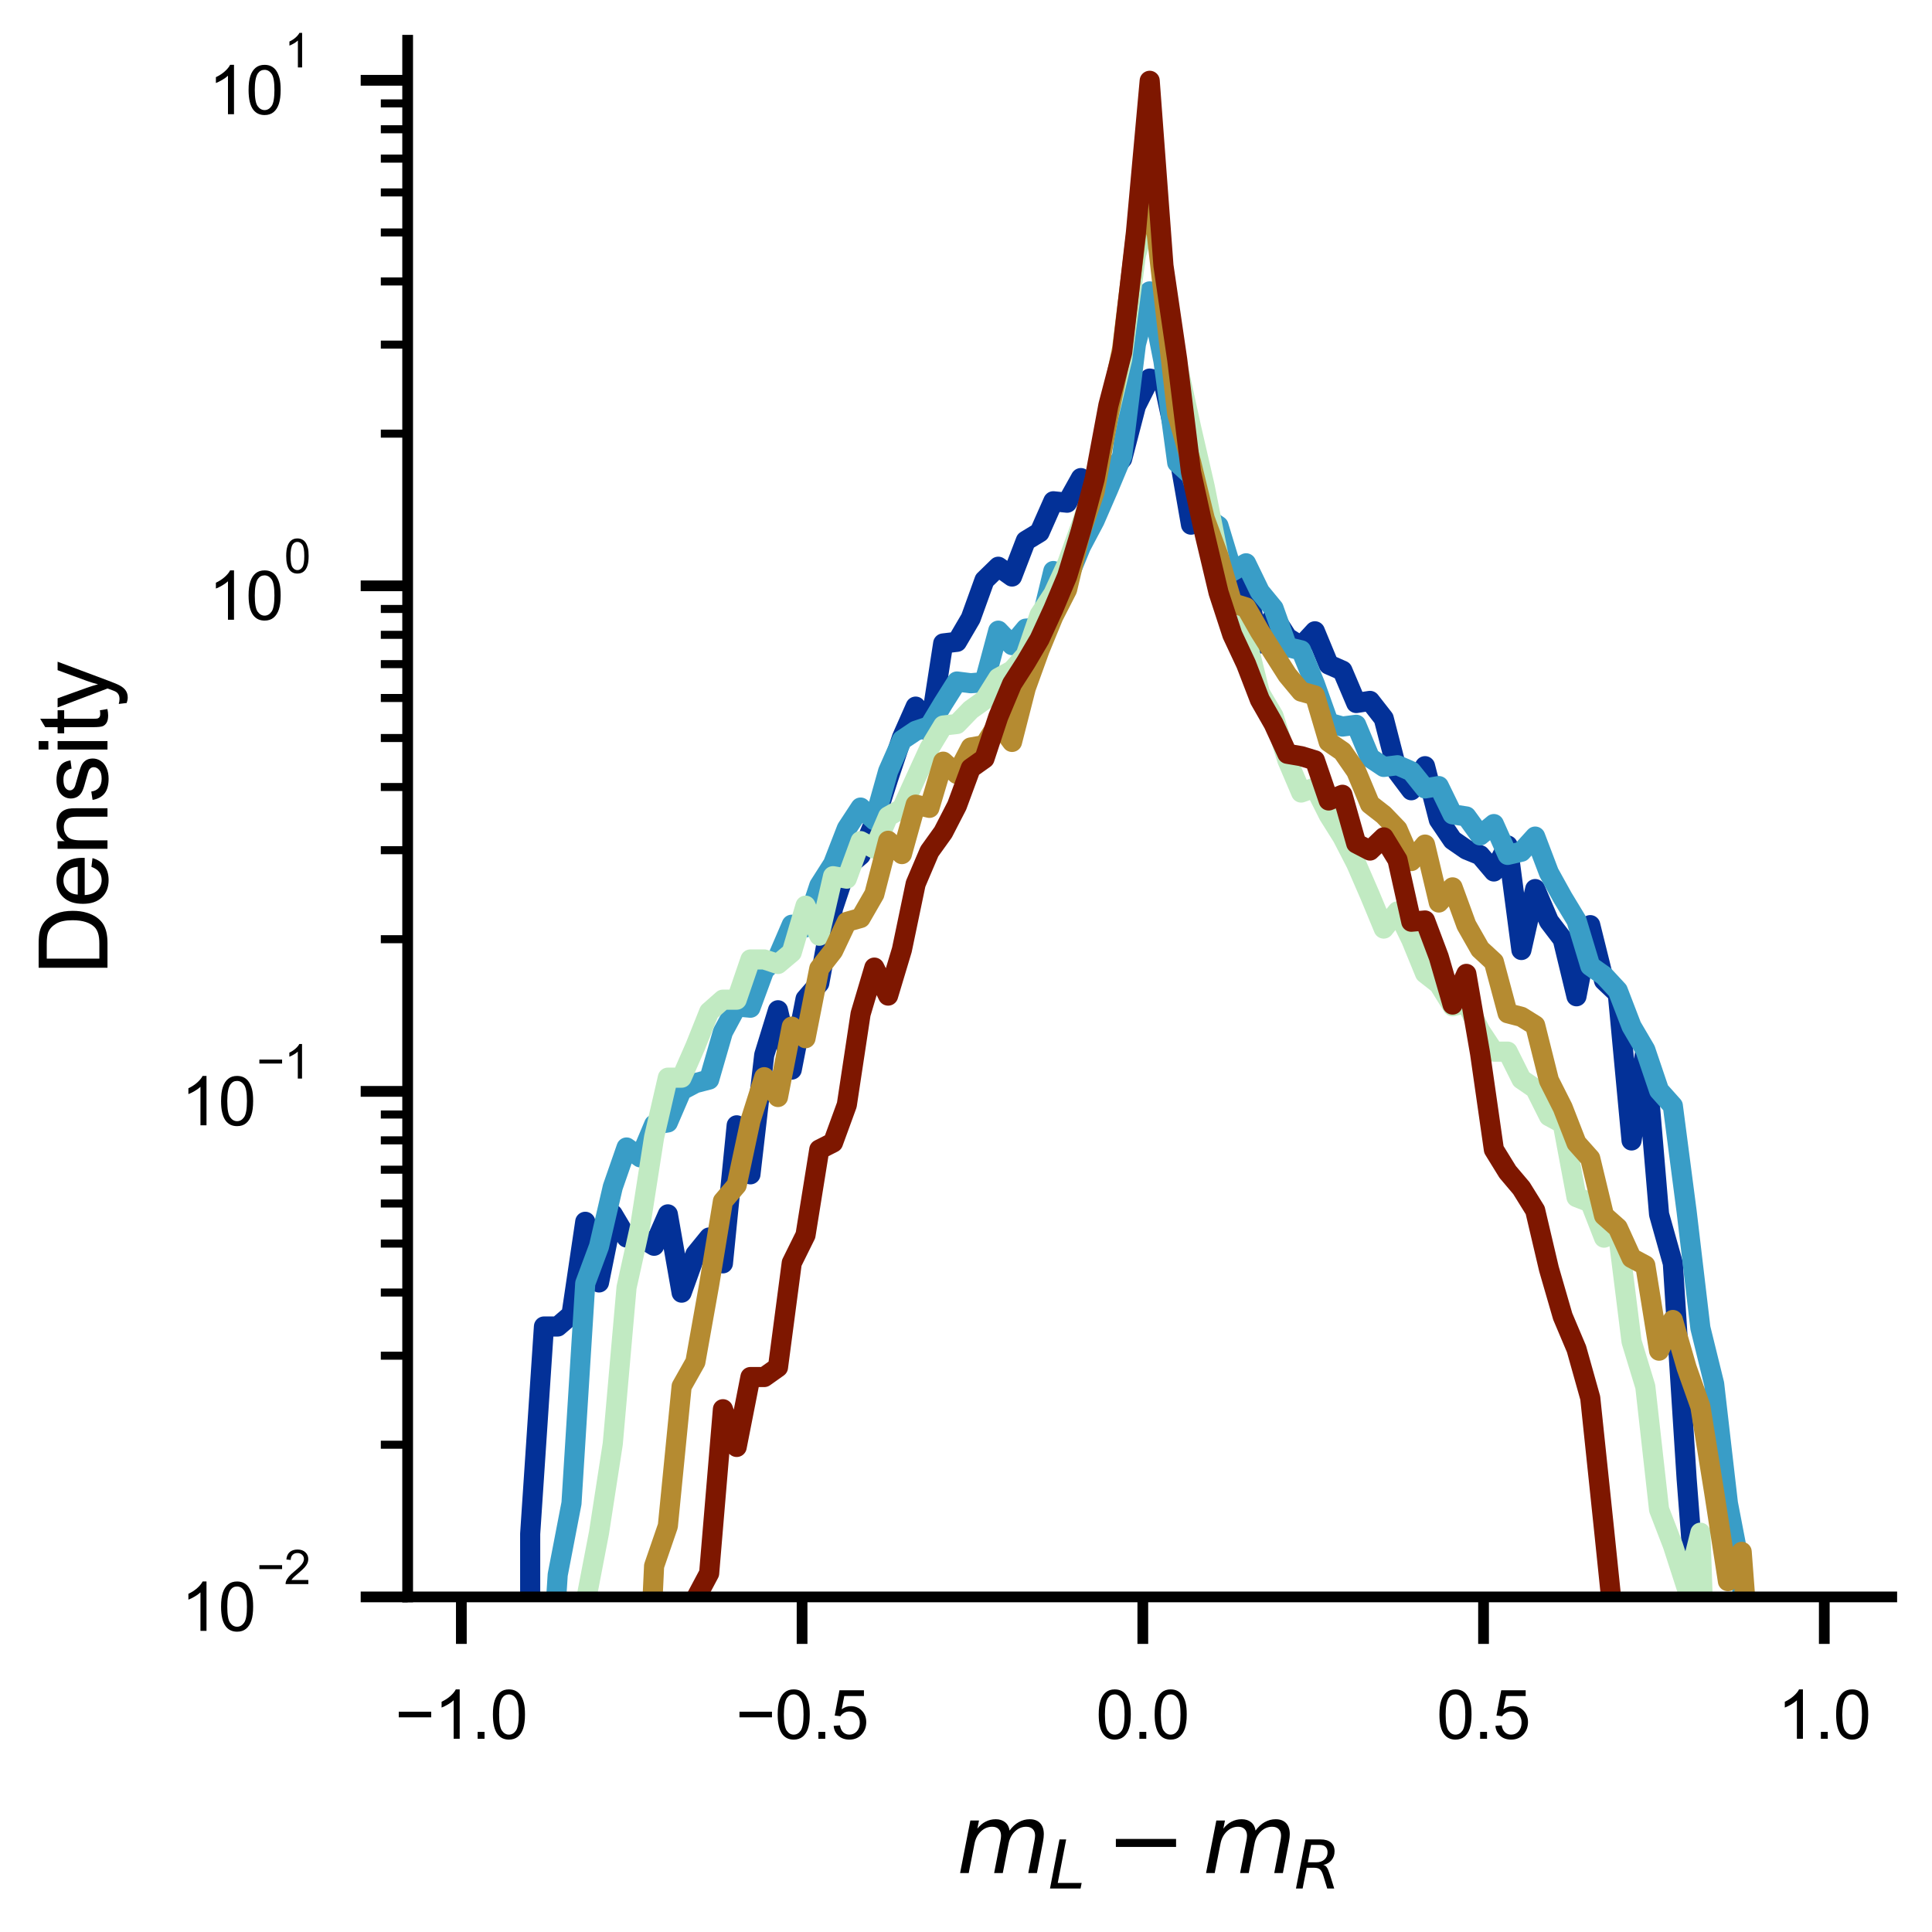 <?xml version="1.0" encoding="utf-8" standalone="no"?>
<!DOCTYPE svg PUBLIC "-//W3C//DTD SVG 1.1//EN"
  "http://www.w3.org/Graphics/SVG/1.1/DTD/svg11.dtd">
<svg xmlns:xlink="http://www.w3.org/1999/xlink" width="144pt" height="144pt" viewBox="0 0 144 144" xmlns="http://www.w3.org/2000/svg" version="1.1">
 <defs>
  <style type="text/css">*{stroke-linejoin: round; stroke-linecap: butt}</style>
 </defs>
 <g id="figure_1">
  <g id="patch_1">
   <path d="M 0 144 
L 144 144 
L 144 0 
L 0 0 
L 0 144 
z
" style="fill: none"/>
  </g>
  <g id="axes_1">
   <g id="patch_2">
    <path d="M 30.384 119.025 
L 141 119.025 
L 141 3 
L 30.384 3 
L 30.384 119.025 
z
" style="fill: none"/>
   </g>
   <g id="matplotlib.axis_1">
    <g id="xtick_1">
     <g id="line2d_1">
      <defs>
       <path id="m4d61c0fb75" d="M 0 0 
L 0 3.5 
" style="stroke: #000000; stroke-width: 0.8"/>
      </defs>
      <g>
       <use xlink:href="#m4d61c0fb75" x="34.386" y="119.025" style="stroke: #000000; stroke-width: 0.8"/>
      </g>
     </g>
     <g id="text_1">
      <!-- $\mathdefault{−1.0}$ -->
      <g transform="translate(29.436 129.604) scale(0.05 -0.05)">
       <defs>
        <path id="ArialMT-2212" d="M 3381 1997 
L 356 1997 
L 356 2522 
L 3381 2522 
L 3381 1997 
z
" transform="scale(0.016)"/>
        <path id="ArialMT-31" d="M 2384 0 
L 1822 0 
L 1822 3584 
Q 1619 3391 1289 3197 
Q 959 3003 697 2906 
L 697 3450 
Q 1169 3672 1522 3987 
Q 1875 4303 2022 4600 
L 2384 4600 
L 2384 0 
z
" transform="scale(0.016)"/>
        <path id="ArialMT-2e" d="M 581 0 
L 581 641 
L 1222 641 
L 1222 0 
L 581 0 
z
" transform="scale(0.016)"/>
        <path id="ArialMT-30" d="M 266 2259 
Q 266 3072 433 3567 
Q 600 4063 929 4331 
Q 1259 4600 1759 4600 
Q 2128 4600 2406 4451 
Q 2684 4303 2865 4023 
Q 3047 3744 3150 3342 
Q 3253 2941 3253 2259 
Q 3253 1453 3087 958 
Q 2922 463 2592 192 
Q 2263 -78 1759 -78 
Q 1097 -78 719 397 
Q 266 969 266 2259 
z
M 844 2259 
Q 844 1131 1108 757 
Q 1372 384 1759 384 
Q 2147 384 2411 759 
Q 2675 1134 2675 2259 
Q 2675 3391 2411 3762 
Q 2147 4134 1753 4134 
Q 1366 4134 1134 3806 
Q 844 3388 844 2259 
z
" transform="scale(0.016)"/>
       </defs>
       <use xlink:href="#ArialMT-2212" transform="translate(0 0.125)"/>
       <use xlink:href="#ArialMT-31" transform="translate(58.398 0.125)"/>
       <use xlink:href="#ArialMT-2e" transform="translate(114.014 0.125)"/>
       <use xlink:href="#ArialMT-30" transform="translate(141.797 0.125)"/>
      </g>
     </g>
    </g>
    <g id="xtick_2">
     <g id="line2d_2">
      <g>
       <use xlink:href="#m4d61c0fb75" x="59.782" y="119.025" style="stroke: #000000; stroke-width: 0.8"/>
      </g>
     </g>
     <g id="text_2">
      <!-- $\mathdefault{−0.5}$ -->
      <g transform="translate(54.832 129.604) scale(0.05 -0.05)">
       <defs>
        <path id="ArialMT-35" d="M 266 1200 
L 856 1250 
Q 922 819 1161 601 
Q 1400 384 1738 384 
Q 2144 384 2425 690 
Q 2706 997 2706 1503 
Q 2706 1984 2436 2262 
Q 2166 2541 1728 2541 
Q 1456 2541 1237 2417 
Q 1019 2294 894 2097 
L 366 2166 
L 809 4519 
L 3088 4519 
L 3088 3981 
L 1259 3981 
L 1013 2750 
Q 1425 3038 1878 3038 
Q 2478 3038 2890 2622 
Q 3303 2206 3303 1553 
Q 3303 931 2941 478 
Q 2500 -78 1738 -78 
Q 1113 -78 717 272 
Q 322 622 266 1200 
z
" transform="scale(0.016)"/>
       </defs>
       <use xlink:href="#ArialMT-2212" transform="translate(0 0.125)"/>
       <use xlink:href="#ArialMT-30" transform="translate(58.398 0.125)"/>
       <use xlink:href="#ArialMT-2e" transform="translate(114.014 0.125)"/>
       <use xlink:href="#ArialMT-35" transform="translate(141.797 0.125)"/>
      </g>
     </g>
    </g>
    <g id="xtick_3">
     <g id="line2d_3">
      <g>
       <use xlink:href="#m4d61c0fb75" x="85.179" y="119.025" style="stroke: #000000; stroke-width: 0.8"/>
      </g>
     </g>
     <g id="text_3">
      <!-- $\mathdefault{0.0}$ -->
      <g transform="translate(81.679 129.604) scale(0.05 -0.05)">
       <use xlink:href="#ArialMT-30" transform="translate(0 0.125)"/>
       <use xlink:href="#ArialMT-2e" transform="translate(55.615 0.125)"/>
       <use xlink:href="#ArialMT-30" transform="translate(83.398 0.125)"/>
      </g>
     </g>
    </g>
    <g id="xtick_4">
     <g id="line2d_4">
      <g>
       <use xlink:href="#m4d61c0fb75" x="110.575" y="119.025" style="stroke: #000000; stroke-width: 0.8"/>
      </g>
     </g>
     <g id="text_4">
      <!-- $\mathdefault{0.5}$ -->
      <g transform="translate(107.075 129.604) scale(0.05 -0.05)">
       <use xlink:href="#ArialMT-30" transform="translate(0 0.125)"/>
       <use xlink:href="#ArialMT-2e" transform="translate(55.615 0.125)"/>
       <use xlink:href="#ArialMT-35" transform="translate(83.398 0.125)"/>
      </g>
     </g>
    </g>
    <g id="xtick_5">
     <g id="line2d_5">
      <g>
       <use xlink:href="#m4d61c0fb75" x="135.972" y="119.025" style="stroke: #000000; stroke-width: 0.8"/>
      </g>
     </g>
     <g id="text_5">
      <!-- $\mathdefault{1.0}$ -->
      <g transform="translate(132.472 129.604) scale(0.05 -0.05)">
       <use xlink:href="#ArialMT-31" transform="translate(0 0.125)"/>
       <use xlink:href="#ArialMT-2e" transform="translate(55.615 0.125)"/>
       <use xlink:href="#ArialMT-30" transform="translate(83.398 0.125)"/>
      </g>
     </g>
    </g>
    <g id="text_6">
     <!-- $m_L - m_R$ -->
     <g transform="translate(71.307 139.609) scale(0.07 -0.07)">
      <defs>
       <path id="DejaVuSans-Oblique-6d" d="M 5747 2113 
L 5338 0 
L 4763 0 
L 5166 2094 
Q 5191 2228 5203 2325 
Q 5216 2422 5216 2491 
Q 5216 2772 5059 2928 
Q 4903 3084 4622 3084 
Q 4203 3084 3875 2770 
Q 3547 2456 3450 1953 
L 3066 0 
L 2491 0 
L 2900 2094 
Q 2925 2209 2937 2307 
Q 2950 2406 2950 2484 
Q 2950 2769 2794 2926 
Q 2638 3084 2363 3084 
Q 1938 3084 1609 2770 
Q 1281 2456 1184 1953 
L 800 0 
L 225 0 
L 909 3500 
L 1484 3500 
L 1375 2956 
Q 1609 3263 1923 3423 
Q 2238 3584 2597 3584 
Q 2978 3584 3223 3384 
Q 3469 3184 3519 2828 
Q 3781 3197 4126 3390 
Q 4472 3584 4856 3584 
Q 5306 3584 5551 3325 
Q 5797 3066 5797 2591 
Q 5797 2488 5784 2364 
Q 5772 2241 5747 2113 
z
" transform="scale(0.016)"/>
       <path id="DejaVuSans-Oblique-4c" d="M 1075 4666 
L 1709 4666 
L 909 525 
L 3181 525 
L 3078 0 
L 172 0 
L 1075 4666 
z
" transform="scale(0.016)"/>
       <path id="DejaVuSans-2212" d="M 678 2272 
L 4684 2272 
L 4684 1741 
L 678 1741 
L 678 2272 
z
" transform="scale(0.016)"/>
       <path id="DejaVuSans-Oblique-52" d="M 1613 4147 
L 1294 2491 
L 2106 2491 
Q 2584 2491 2879 2755 
Q 3175 3019 3175 3444 
Q 3175 3784 2976 3965 
Q 2778 4147 2406 4147 
L 1613 4147 
z
M 2772 2241 
Q 2972 2194 3105 2009 
Q 3238 1825 3413 1275 
L 3809 0 
L 3144 0 
L 2778 1197 
Q 2638 1659 2453 1815 
Q 2269 1972 1888 1972 
L 1191 1972 
L 806 0 
L 172 0 
L 1081 4666 
L 2503 4666 
Q 3150 4666 3495 4373 
Q 3841 4081 3841 3531 
Q 3841 3044 3547 2687 
Q 3253 2331 2772 2241 
z
" transform="scale(0.016)"/>
      </defs>
      <use xlink:href="#DejaVuSans-Oblique-6d"/>
      <use xlink:href="#DejaVuSans-Oblique-4c" transform="translate(97.412 -16.406) scale(0.7)"/>
      <use xlink:href="#DejaVuSans-2212" transform="translate(158.628 0)"/>
      <use xlink:href="#DejaVuSans-Oblique-6d" transform="translate(261.899 0)"/>
      <use xlink:href="#DejaVuSans-Oblique-52" transform="translate(359.312 -16.406) scale(0.7)"/>
     </g>
    </g>
   </g>
   <g id="matplotlib.axis_2">
    <g id="ytick_1">
     <g id="line2d_6">
      <defs>
       <path id="m34aa761bf2" d="M 0 0 
L -3.5 0 
" style="stroke: #000000; stroke-width: 0.8"/>
      </defs>
      <g>
       <use xlink:href="#m34aa761bf2" x="30.384" y="119.025" style="stroke: #000000; stroke-width: 0.8"/>
      </g>
     </g>
     <g id="text_7">
      <!-- $\mathdefault{10^{-2}}$ -->
      <g transform="translate(13.484 121.604) scale(0.05 -0.05)">
       <defs>
        <path id="ArialMT-32" d="M 3222 541 
L 3222 0 
L 194 0 
Q 188 203 259 391 
Q 375 700 629 1000 
Q 884 1300 1366 1694 
Q 2113 2306 2375 2664 
Q 2638 3022 2638 3341 
Q 2638 3675 2398 3904 
Q 2159 4134 1775 4134 
Q 1369 4134 1125 3890 
Q 881 3647 878 3216 
L 300 3275 
Q 359 3922 746 4261 
Q 1134 4600 1788 4600 
Q 2447 4600 2831 4234 
Q 3216 3869 3216 3328 
Q 3216 3053 3103 2787 
Q 2991 2522 2730 2228 
Q 2469 1934 1863 1422 
Q 1356 997 1212 845 
Q 1069 694 975 541 
L 3222 541 
z
" transform="scale(0.016)"/>
       </defs>
       <use xlink:href="#ArialMT-31" transform="translate(0 0.994)"/>
       <use xlink:href="#ArialMT-30" transform="translate(55.615 0.994)"/>
       <use xlink:href="#ArialMT-2212" transform="translate(112.973 70.688) scale(0.7)"/>
       <use xlink:href="#ArialMT-32" transform="translate(153.852 70.688) scale(0.7)"/>
      </g>
     </g>
    </g>
    <g id="ytick_2">
     <g id="line2d_7">
      <g>
       <use xlink:href="#m34aa761bf2" x="30.384" y="81.345" style="stroke: #000000; stroke-width: 0.8"/>
      </g>
     </g>
     <g id="text_8">
      <!-- $\mathdefault{10^{-1}}$ -->
      <g transform="translate(13.484 83.923) scale(0.05 -0.05)">
       <use xlink:href="#ArialMT-31" transform="translate(0 0.994)"/>
       <use xlink:href="#ArialMT-30" transform="translate(55.615 0.994)"/>
       <use xlink:href="#ArialMT-2212" transform="translate(112.973 70.688) scale(0.7)"/>
       <use xlink:href="#ArialMT-31" transform="translate(153.852 70.688) scale(0.7)"/>
      </g>
     </g>
    </g>
    <g id="ytick_3">
     <g id="line2d_8">
      <g>
       <use xlink:href="#m34aa761bf2" x="30.384" y="43.664" style="stroke: #000000; stroke-width: 0.8"/>
      </g>
     </g>
     <g id="text_9">
      <!-- $\mathdefault{10^{0}}$ -->
      <g transform="translate(15.534 46.242) scale(0.05 -0.05)">
       <use xlink:href="#ArialMT-31" transform="translate(0 0.994)"/>
       <use xlink:href="#ArialMT-30" transform="translate(55.615 0.994)"/>
       <use xlink:href="#ArialMT-30" transform="translate(112.973 70.688) scale(0.7)"/>
      </g>
     </g>
    </g>
    <g id="ytick_4">
     <g id="line2d_9">
      <g>
       <use xlink:href="#m34aa761bf2" x="30.384" y="5.984" style="stroke: #000000; stroke-width: 0.8"/>
      </g>
     </g>
     <g id="text_10">
      <!-- $\mathdefault{10^{1}}$ -->
      <g transform="translate(15.534 8.562) scale(0.05 -0.05)">
       <use xlink:href="#ArialMT-31" transform="translate(0 0.994)"/>
       <use xlink:href="#ArialMT-30" transform="translate(55.615 0.994)"/>
       <use xlink:href="#ArialMT-31" transform="translate(112.973 70.688) scale(0.7)"/>
      </g>
     </g>
    </g>
    <g id="ytick_5">
     <g id="line2d_10">
      <defs>
       <path id="ma3259da57a" d="M 0 0 
L -2 0 
" style="stroke: #000000; stroke-width: 0.6"/>
      </defs>
      <g>
       <use xlink:href="#ma3259da57a" x="30.384" y="107.682" style="stroke: #000000; stroke-width: 0.6"/>
      </g>
     </g>
    </g>
    <g id="ytick_6">
     <g id="line2d_11">
      <g>
       <use xlink:href="#ma3259da57a" x="30.384" y="101.047" style="stroke: #000000; stroke-width: 0.6"/>
      </g>
     </g>
    </g>
    <g id="ytick_7">
     <g id="line2d_12">
      <g>
       <use xlink:href="#ma3259da57a" x="30.384" y="96.339" style="stroke: #000000; stroke-width: 0.6"/>
      </g>
     </g>
    </g>
    <g id="ytick_8">
     <g id="line2d_13">
      <g>
       <use xlink:href="#ma3259da57a" x="30.384" y="92.688" style="stroke: #000000; stroke-width: 0.6"/>
      </g>
     </g>
    </g>
    <g id="ytick_9">
     <g id="line2d_14">
      <g>
       <use xlink:href="#ma3259da57a" x="30.384" y="89.704" style="stroke: #000000; stroke-width: 0.6"/>
      </g>
     </g>
    </g>
    <g id="ytick_10">
     <g id="line2d_15">
      <g>
       <use xlink:href="#ma3259da57a" x="30.384" y="87.182" style="stroke: #000000; stroke-width: 0.6"/>
      </g>
     </g>
    </g>
    <g id="ytick_11">
     <g id="line2d_16">
      <g>
       <use xlink:href="#ma3259da57a" x="30.384" y="84.996" style="stroke: #000000; stroke-width: 0.6"/>
      </g>
     </g>
    </g>
    <g id="ytick_12">
     <g id="line2d_17">
      <g>
       <use xlink:href="#ma3259da57a" x="30.384" y="83.069" style="stroke: #000000; stroke-width: 0.6"/>
      </g>
     </g>
    </g>
    <g id="ytick_13">
     <g id="line2d_18">
      <g>
       <use xlink:href="#ma3259da57a" x="30.384" y="70.002" style="stroke: #000000; stroke-width: 0.6"/>
      </g>
     </g>
    </g>
    <g id="ytick_14">
     <g id="line2d_19">
      <g>
       <use xlink:href="#ma3259da57a" x="30.384" y="63.367" style="stroke: #000000; stroke-width: 0.6"/>
      </g>
     </g>
    </g>
    <g id="ytick_15">
     <g id="line2d_20">
      <g>
       <use xlink:href="#ma3259da57a" x="30.384" y="58.659" style="stroke: #000000; stroke-width: 0.6"/>
      </g>
     </g>
    </g>
    <g id="ytick_16">
     <g id="line2d_21">
      <g>
       <use xlink:href="#ma3259da57a" x="30.384" y="55.007" style="stroke: #000000; stroke-width: 0.6"/>
      </g>
     </g>
    </g>
    <g id="ytick_17">
     <g id="line2d_22">
      <g>
       <use xlink:href="#ma3259da57a" x="30.384" y="52.024" style="stroke: #000000; stroke-width: 0.6"/>
      </g>
     </g>
    </g>
    <g id="ytick_18">
     <g id="line2d_23">
      <g>
       <use xlink:href="#ma3259da57a" x="30.384" y="49.501" style="stroke: #000000; stroke-width: 0.6"/>
      </g>
     </g>
    </g>
    <g id="ytick_19">
     <g id="line2d_24">
      <g>
       <use xlink:href="#ma3259da57a" x="30.384" y="47.316" style="stroke: #000000; stroke-width: 0.6"/>
      </g>
     </g>
    </g>
    <g id="ytick_20">
     <g id="line2d_25">
      <g>
       <use xlink:href="#ma3259da57a" x="30.384" y="45.389" style="stroke: #000000; stroke-width: 0.6"/>
      </g>
     </g>
    </g>
    <g id="ytick_21">
     <g id="line2d_26">
      <g>
       <use xlink:href="#ma3259da57a" x="30.384" y="32.321" style="stroke: #000000; stroke-width: 0.6"/>
      </g>
     </g>
    </g>
    <g id="ytick_22">
     <g id="line2d_27">
      <g>
       <use xlink:href="#ma3259da57a" x="30.384" y="25.686" style="stroke: #000000; stroke-width: 0.6"/>
      </g>
     </g>
    </g>
    <g id="ytick_23">
     <g id="line2d_28">
      <g>
       <use xlink:href="#ma3259da57a" x="30.384" y="20.978" style="stroke: #000000; stroke-width: 0.6"/>
      </g>
     </g>
    </g>
    <g id="ytick_24">
     <g id="line2d_29">
      <g>
       <use xlink:href="#ma3259da57a" x="30.384" y="17.327" style="stroke: #000000; stroke-width: 0.6"/>
      </g>
     </g>
    </g>
    <g id="ytick_25">
     <g id="line2d_30">
      <g>
       <use xlink:href="#ma3259da57a" x="30.384" y="14.343" style="stroke: #000000; stroke-width: 0.6"/>
      </g>
     </g>
    </g>
    <g id="ytick_26">
     <g id="line2d_31">
      <g>
       <use xlink:href="#ma3259da57a" x="30.384" y="11.821" style="stroke: #000000; stroke-width: 0.6"/>
      </g>
     </g>
    </g>
    <g id="ytick_27">
     <g id="line2d_32">
      <g>
       <use xlink:href="#ma3259da57a" x="30.384" y="9.635" style="stroke: #000000; stroke-width: 0.6"/>
      </g>
     </g>
    </g>
    <g id="ytick_28">
     <g id="line2d_33">
      <g>
       <use xlink:href="#ma3259da57a" x="30.384" y="7.708" style="stroke: #000000; stroke-width: 0.6"/>
      </g>
     </g>
    </g>
    <g id="text_11">
     <!-- Density -->
     <g transform="translate(8.011 72.683) rotate(-90) scale(0.07 -0.07)">
      <defs>
       <path id="ArialMT-44" d="M 494 0 
L 494 4581 
L 2072 4581 
Q 2606 4581 2888 4516 
Q 3281 4425 3559 4188 
Q 3922 3881 4101 3404 
Q 4281 2928 4281 2316 
Q 4281 1794 4159 1391 
Q 4038 988 3847 723 
Q 3656 459 3429 307 
Q 3203 156 2883 78 
Q 2563 0 2147 0 
L 494 0 
z
M 1100 541 
L 2078 541 
Q 2531 541 2789 625 
Q 3047 709 3200 863 
Q 3416 1078 3536 1442 
Q 3656 1806 3656 2325 
Q 3656 3044 3420 3430 
Q 3184 3816 2847 3947 
Q 2603 4041 2063 4041 
L 1100 4041 
L 1100 541 
z
" transform="scale(0.016)"/>
       <path id="ArialMT-65" d="M 2694 1069 
L 3275 997 
Q 3138 488 2766 206 
Q 2394 -75 1816 -75 
Q 1088 -75 661 373 
Q 234 822 234 1631 
Q 234 2469 665 2931 
Q 1097 3394 1784 3394 
Q 2450 3394 2872 2941 
Q 3294 2488 3294 1666 
Q 3294 1616 3291 1516 
L 816 1516 
Q 847 969 1125 678 
Q 1403 388 1819 388 
Q 2128 388 2347 550 
Q 2566 713 2694 1069 
z
M 847 1978 
L 2700 1978 
Q 2663 2397 2488 2606 
Q 2219 2931 1791 2931 
Q 1403 2931 1139 2672 
Q 875 2413 847 1978 
z
" transform="scale(0.016)"/>
       <path id="ArialMT-6e" d="M 422 0 
L 422 3319 
L 928 3319 
L 928 2847 
Q 1294 3394 1984 3394 
Q 2284 3394 2536 3286 
Q 2788 3178 2913 3003 
Q 3038 2828 3088 2588 
Q 3119 2431 3119 2041 
L 3119 0 
L 2556 0 
L 2556 2019 
Q 2556 2363 2490 2533 
Q 2425 2703 2258 2804 
Q 2091 2906 1866 2906 
Q 1506 2906 1245 2678 
Q 984 2450 984 1813 
L 984 0 
L 422 0 
z
" transform="scale(0.016)"/>
       <path id="ArialMT-73" d="M 197 991 
L 753 1078 
Q 800 744 1014 566 
Q 1228 388 1613 388 
Q 2000 388 2187 545 
Q 2375 703 2375 916 
Q 2375 1106 2209 1216 
Q 2094 1291 1634 1406 
Q 1016 1563 777 1677 
Q 538 1791 414 1992 
Q 291 2194 291 2438 
Q 291 2659 392 2848 
Q 494 3038 669 3163 
Q 800 3259 1026 3326 
Q 1253 3394 1513 3394 
Q 1903 3394 2198 3281 
Q 2494 3169 2634 2976 
Q 2775 2784 2828 2463 
L 2278 2388 
Q 2241 2644 2061 2787 
Q 1881 2931 1553 2931 
Q 1166 2931 1000 2803 
Q 834 2675 834 2503 
Q 834 2394 903 2306 
Q 972 2216 1119 2156 
Q 1203 2125 1616 2013 
Q 2213 1853 2448 1751 
Q 2684 1650 2818 1456 
Q 2953 1263 2953 975 
Q 2953 694 2789 445 
Q 2625 197 2315 61 
Q 2006 -75 1616 -75 
Q 969 -75 630 194 
Q 291 463 197 991 
z
" transform="scale(0.016)"/>
       <path id="ArialMT-69" d="M 425 3934 
L 425 4581 
L 988 4581 
L 988 3934 
L 425 3934 
z
M 425 0 
L 425 3319 
L 988 3319 
L 988 0 
L 425 0 
z
" transform="scale(0.016)"/>
       <path id="ArialMT-74" d="M 1650 503 
L 1731 6 
Q 1494 -44 1306 -44 
Q 1000 -44 831 53 
Q 663 150 594 308 
Q 525 466 525 972 
L 525 2881 
L 113 2881 
L 113 3319 
L 525 3319 
L 525 4141 
L 1084 4478 
L 1084 3319 
L 1650 3319 
L 1650 2881 
L 1084 2881 
L 1084 941 
Q 1084 700 1114 631 
Q 1144 563 1211 522 
Q 1278 481 1403 481 
Q 1497 481 1650 503 
z
" transform="scale(0.016)"/>
       <path id="ArialMT-79" d="M 397 -1278 
L 334 -750 
Q 519 -800 656 -800 
Q 844 -800 956 -737 
Q 1069 -675 1141 -563 
Q 1194 -478 1313 -144 
Q 1328 -97 1363 -6 
L 103 3319 
L 709 3319 
L 1400 1397 
Q 1534 1031 1641 628 
Q 1738 1016 1872 1384 
L 2581 3319 
L 3144 3319 
L 1881 -56 
Q 1678 -603 1566 -809 
Q 1416 -1088 1222 -1217 
Q 1028 -1347 759 -1347 
Q 597 -1347 397 -1278 
z
" transform="scale(0.016)"/>
      </defs>
      <use xlink:href="#ArialMT-44"/>
      <use xlink:href="#ArialMT-65" x="72.217"/>
      <use xlink:href="#ArialMT-6e" x="127.832"/>
      <use xlink:href="#ArialMT-73" x="183.447"/>
      <use xlink:href="#ArialMT-69" x="233.447"/>
      <use xlink:href="#ArialMT-74" x="255.664"/>
      <use xlink:href="#ArialMT-79" x="283.447"/>
     </g>
    </g>
   </g>
   <g id="line2d_34">
    <path d="M 39.516 145 
L 39.516 114.325 
L 40.543 98.87 
L 41.569 98.87 
L 42.595 97.985 
L 43.621 91.065 
L 44.647 95.586 
L 45.673 90.511 
L 46.699 92.235 
L 47.725 92.235 
L 48.752 92.852 
L 49.778 90.511 
L 50.804 96.347 
L 51.83 93.494 
L 52.856 92.235 
L 53.882 94.162 
L 54.908 83.875 
L 55.934 87.527 
L 56.961 78.631 
L 57.987 75.299 
L 59.013 79.722 
L 60.039 74.46 
L 61.065 73.276 
L 62.091 67.689 
L 63.117 64.615 
L 64.143 63.742 
L 65.169 61.281 
L 66.196 58.055 
L 67.222 54.984 
L 68.248 52.667 
L 69.274 54.554 
L 70.3 47.959 
L 71.326 47.838 
L 72.352 46.086 
L 73.378 43.242 
L 74.405 42.241 
L 75.431 42.971 
L 76.457 40.304 
L 77.483 39.681 
L 78.509 37.362 
L 79.535 37.469 
L 80.561 35.634 
L 81.587 36.355 
L 82.614 35.407 
L 83.64 34.193 
L 84.666 30.254 
L 85.692 28.217 
L 86.718 28.436 
L 87.744 33.226 
L 88.77 39.105 
L 89.796 38.595 
L 90.822 41.217 
L 91.849 43.394 
L 92.875 43.829 
L 93.901 47.959 
L 94.927 45.906 
L 95.953 47.52 
L 96.979 48.163 
L 98.005 47.053 
L 99.031 49.531 
L 100.058 49.983 
L 101.084 52.399 
L 102.11 52.241 
L 103.136 53.555 
L 104.162 57.538 
L 105.188 58.902 
L 106.214 57.107 
L 107.24 61.099 
L 108.267 62.613 
L 109.293 63.323 
L 110.319 63.742 
L 111.345 64.955 
L 112.371 63.015 
L 113.397 70.808 
L 114.423 66.265 
L 115.449 68.664 
L 116.475 70.01 
L 117.502 74.257 
L 118.528 68.954 
L 119.554 73.087 
L 120.58 74.056 
L 121.606 85.004 
L 122.632 78.369 
L 123.658 90.511 
L 124.684 94.162 
L 125.711 110.213 
L 126.737 123.483 
L 127.763 134.826 
L 128.683 145 
" clip-path="url(#p8b6840d163)" style="fill: none; stroke: #033198; stroke-width: 1.5; stroke-linecap: square"/>
   </g>
   <g id="line2d_35">
    <path d="M 39.139 145 
L 39.516 136.659 
L 40.543 133.008 
L 41.569 117.371 
L 42.595 112.046 
L 43.621 95.658 
L 44.647 92.898 
L 45.673 88.475 
L 46.699 85.527 
L 47.725 86.263 
L 48.752 83.821 
L 49.778 83.66 
L 50.804 81.276 
L 51.83 80.73 
L 52.856 80.464 
L 53.882 76.918 
L 54.908 75.014 
L 55.934 75.109 
L 56.961 72.317 
L 57.987 71.306 
L 59.013 68.924 
L 60.039 69.121 
L 61.065 66.006 
L 62.091 64.397 
L 63.117 61.754 
L 64.143 60.191 
L 65.169 61.135 
L 66.196 57.484 
L 67.222 55.161 
L 68.248 54.473 
L 69.274 54.126 
L 70.3 52.423 
L 71.326 50.795 
L 72.352 50.924 
L 73.378 50.838 
L 74.405 47.006 
L 75.431 48.082 
L 76.457 46.853 
L 77.483 46.785 
L 78.509 42.561 
L 79.535 43.238 
L 80.561 40.739 
L 81.587 38.797 
L 82.614 36.432 
L 83.64 33.976 
L 84.666 25.649 
L 85.692 21.719 
L 86.718 26.92 
L 87.744 34.485 
L 88.77 35.417 
L 89.796 38.49 
L 90.822 39.195 
L 91.849 42.587 
L 92.875 41.985 
L 93.901 44.102 
L 94.927 45.35 
L 95.953 48.229 
L 96.979 48.47 
L 98.005 50.99 
L 99.031 53.865 
L 100.058 54.153 
L 101.084 54.021 
L 102.11 56.478 
L 103.136 57.163 
L 104.162 57.036 
L 105.188 57.484 
L 106.214 58.764 
L 107.24 58.59 
L 108.267 60.696 
L 109.293 60.854 
L 110.319 62.267 
L 111.345 61.421 
L 112.371 63.719 
L 113.397 63.483 
L 114.423 62.354 
L 115.449 65.052 
L 116.475 66.903 
L 117.502 68.601 
L 118.528 71.999 
L 119.554 72.723 
L 120.58 73.829 
L 121.606 76.499 
L 122.632 78.246 
L 123.658 81.276 
L 124.684 82.424 
L 125.711 90.295 
L 126.737 98.979 
L 127.763 103.15 
L 128.789 112.046 
L 129.815 117.371 
L 130.841 141.367 
L 131.867 136.659 
L 132.893 136.659 
L 133.92 133.008 
L 133.92 145 
" clip-path="url(#p8b6840d163)" style="fill: none; stroke: #399dc7; stroke-width: 1.5; stroke-linecap: square"/>
   </g>
   <g id="line2d_36">
    <path d="M 41.785 145 
L 42.595 125.581 
L 43.621 119.563 
L 44.647 114.238 
L 45.673 107.603 
L 46.699 95.959 
L 47.725 91.326 
L 48.752 84.766 
L 49.778 80.323 
L 50.804 80.323 
L 51.83 77.981 
L 52.856 75.416 
L 53.882 74.509 
L 54.908 74.509 
L 55.934 71.512 
L 56.961 71.512 
L 57.987 71.85 
L 59.013 70.986 
L 60.039 67.504 
L 61.065 69.741 
L 62.091 65.306 
L 63.117 65.489 
L 64.143 62.692 
L 65.169 63.247 
L 66.196 60.851 
L 67.222 60.27 
L 68.248 58.013 
L 69.274 55.773 
L 70.3 54.077 
L 71.326 53.963 
L 72.352 52.901 
L 73.378 52.168 
L 74.405 50.532 
L 75.431 49.967 
L 76.457 48.826 
L 77.483 45.829 
L 78.509 44.265 
L 79.535 42.025 
L 80.561 39.189 
L 81.587 36.238 
L 82.614 31.044 
L 83.64 26.779 
L 84.666 19.004 
L 85.692 15.527 
L 86.718 20.048 
L 87.744 27.143 
L 88.77 31.829 
L 89.796 36.284 
L 90.822 41.462 
L 91.849 45.926 
L 92.875 47.511 
L 93.901 51.644 
L 94.927 53.379 
L 95.953 56.665 
L 96.979 59.071 
L 98.005 58.701 
L 99.031 60.747 
L 100.058 62.383 
L 101.084 64.373 
L 102.11 66.738 
L 103.136 69.211 
L 104.162 67.927 
L 105.188 70.044 
L 106.214 72.546 
L 107.24 73.348 
L 108.267 74.998 
L 109.293 74.752 
L 110.319 76.832 
L 111.345 78.383 
L 112.371 78.383 
L 113.397 80.438 
L 114.423 81.144 
L 115.449 83.193 
L 116.475 83.747 
L 117.502 89.225 
L 118.528 89.624 
L 119.554 92.248 
L 120.58 91.781 
L 121.606 99.987 
L 122.632 103.356 
L 123.658 112.514 
L 124.684 115.173 
L 125.711 118.35 
L 126.737 114.238 
L 127.763 143.559 
L 128.789 143.559 
L 128.789 145 
" clip-path="url(#p8b6840d163)" style="fill: none; stroke: #c1eac2; stroke-width: 1.5; stroke-linecap: square"/>
   </g>
   <g id="line2d_37">
    <path d="M 46.399 145 
L 46.699 138.352 
L 47.725 138.352 
L 48.752 116.722 
L 49.778 113.738 
L 50.804 103.331 
L 51.83 101.51 
L 52.856 95.76 
L 53.882 89.534 
L 54.908 88.336 
L 55.934 83.532 
L 56.961 80.288 
L 57.987 81.765 
L 59.013 76.519 
L 60.039 77.383 
L 61.065 72.189 
L 62.091 70.879 
L 63.117 68.711 
L 64.143 68.423 
L 65.169 66.642 
L 66.196 62.666 
L 67.222 63.659 
L 68.248 59.973 
L 69.274 60.213 
L 70.3 56.77 
L 71.326 57.69 
L 72.352 55.713 
L 73.378 55.531 
L 74.405 53.903 
L 75.431 55.299 
L 76.457 51.283 
L 77.483 48.444 
L 78.509 45.952 
L 79.535 43.943 
L 80.561 39.604 
L 81.587 36.661 
L 82.614 31.001 
L 83.64 25.965 
L 84.666 17.591 
L 85.692 12.761 
L 86.718 21.879 
L 87.744 30.863 
L 88.77 34.423 
L 89.796 38.661 
L 90.822 41.448 
L 91.849 44.958 
L 92.875 45.273 
L 93.901 47.073 
L 94.927 48.698 
L 95.953 50.313 
L 96.979 51.546 
L 98.005 51.833 
L 99.031 55.299 
L 100.058 56.004 
L 101.084 57.484 
L 102.11 59.939 
L 103.136 60.739 
L 104.162 61.807 
L 105.188 64.178 
L 106.214 62.95 
L 107.24 67.268 
L 108.267 66.139 
L 109.293 68.945 
L 110.319 70.747 
L 111.345 71.694 
L 112.371 75.521 
L 113.397 75.787 
L 114.423 76.425 
L 115.449 80.525 
L 116.475 82.557 
L 117.502 85.193 
L 118.528 86.344 
L 119.554 90.604 
L 120.58 91.513 
L 121.606 93.765 
L 122.632 94.311 
L 123.658 100.671 
L 124.684 98.384 
L 125.711 101.947 
L 126.737 104.842 
L 127.763 111.216 
L 128.789 117.851 
L 129.815 115.666 
L 130.841 129.194 
L 131.632 145 
" clip-path="url(#p8b6840d163)" style="fill: none; stroke: #b58b31; stroke-width: 1.5; stroke-linecap: square"/>
   </g>
   <g id="line2d_38">
    <path d="M 45.673 145 
L 45.673 141.876 
L 45.673 145 
M 47.725 145 
L 47.725 130.533 
L 48.752 141.876 
L 49.778 141.876 
L 50.804 123.898 
L 51.83 119.19 
L 52.856 117.262 
L 53.882 105.035 
L 54.908 107.847 
L 55.934 102.636 
L 56.961 102.636 
L 57.987 101.908 
L 59.013 94.128 
L 60.039 92.054 
L 61.065 85.681 
L 62.091 85.161 
L 63.117 82.349 
L 64.143 75.571 
L 65.169 72.119 
L 66.196 74.206 
L 67.222 70.792 
L 68.248 65.873 
L 69.274 63.463 
L 70.3 62.034 
L 71.326 60.044 
L 72.352 57.264 
L 73.378 56.536 
L 74.405 53.427 
L 75.431 50.973 
L 76.457 49.376 
L 77.483 47.635 
L 78.509 45.395 
L 79.535 42.953 
L 80.561 39.567 
L 81.587 35.708 
L 82.614 30.199 
L 83.64 26.265 
L 84.666 17.32 
L 85.692 6.022 
L 86.718 19.808 
L 87.744 26.812 
L 88.77 35.169 
L 89.796 39.837 
L 90.822 44.159 
L 91.849 47.302 
L 92.875 49.491 
L 93.901 52.154 
L 94.927 53.95 
L 95.953 56.184 
L 96.979 56.359 
L 98.005 56.67 
L 99.031 59.663 
L 100.058 59.238 
L 101.084 62.863 
L 102.11 63.395 
L 103.136 62.411 
L 104.162 64.086 
L 105.188 68.7 
L 106.214 68.607 
L 107.24 71.332 
L 108.267 74.874 
L 109.293 72.587 
L 110.319 78.526 
L 111.345 85.681 
L 112.371 87.346 
L 113.397 88.559 
L 114.423 90.213 
L 115.449 94.576 
L 116.475 98.115 
L 117.502 100.544 
L 118.528 104.195 
L 119.554 113.979 
L 120.58 123.898 
L 121.606 121.375 
L 122.367 145 
M 123.101 145 
L 123.658 135.241 
L 124.684 135.241 
L 125.241 145 
" clip-path="url(#p8b6840d163)" style="fill: none; stroke: #7e1700; stroke-width: 1.5; stroke-linecap: square"/>
   </g>
   <g id="patch_3">
    <path d="M 30.384 119.025 
L 30.384 3 
" style="fill: none; stroke: #000000; stroke-width: 0.8; stroke-linejoin: miter; stroke-linecap: square"/>
   </g>
   <g id="patch_4">
    <path d="M 30.384 119.025 
L 141 119.025 
" style="fill: none; stroke: #000000; stroke-width: 0.8; stroke-linejoin: miter; stroke-linecap: square"/>
   </g>
  </g>
 </g>
 <defs>
  <clipPath id="p8b6840d163">
   <rect x="30.384" y="3" width="110.616" height="116.025"/>
  </clipPath>
 </defs>
</svg>
